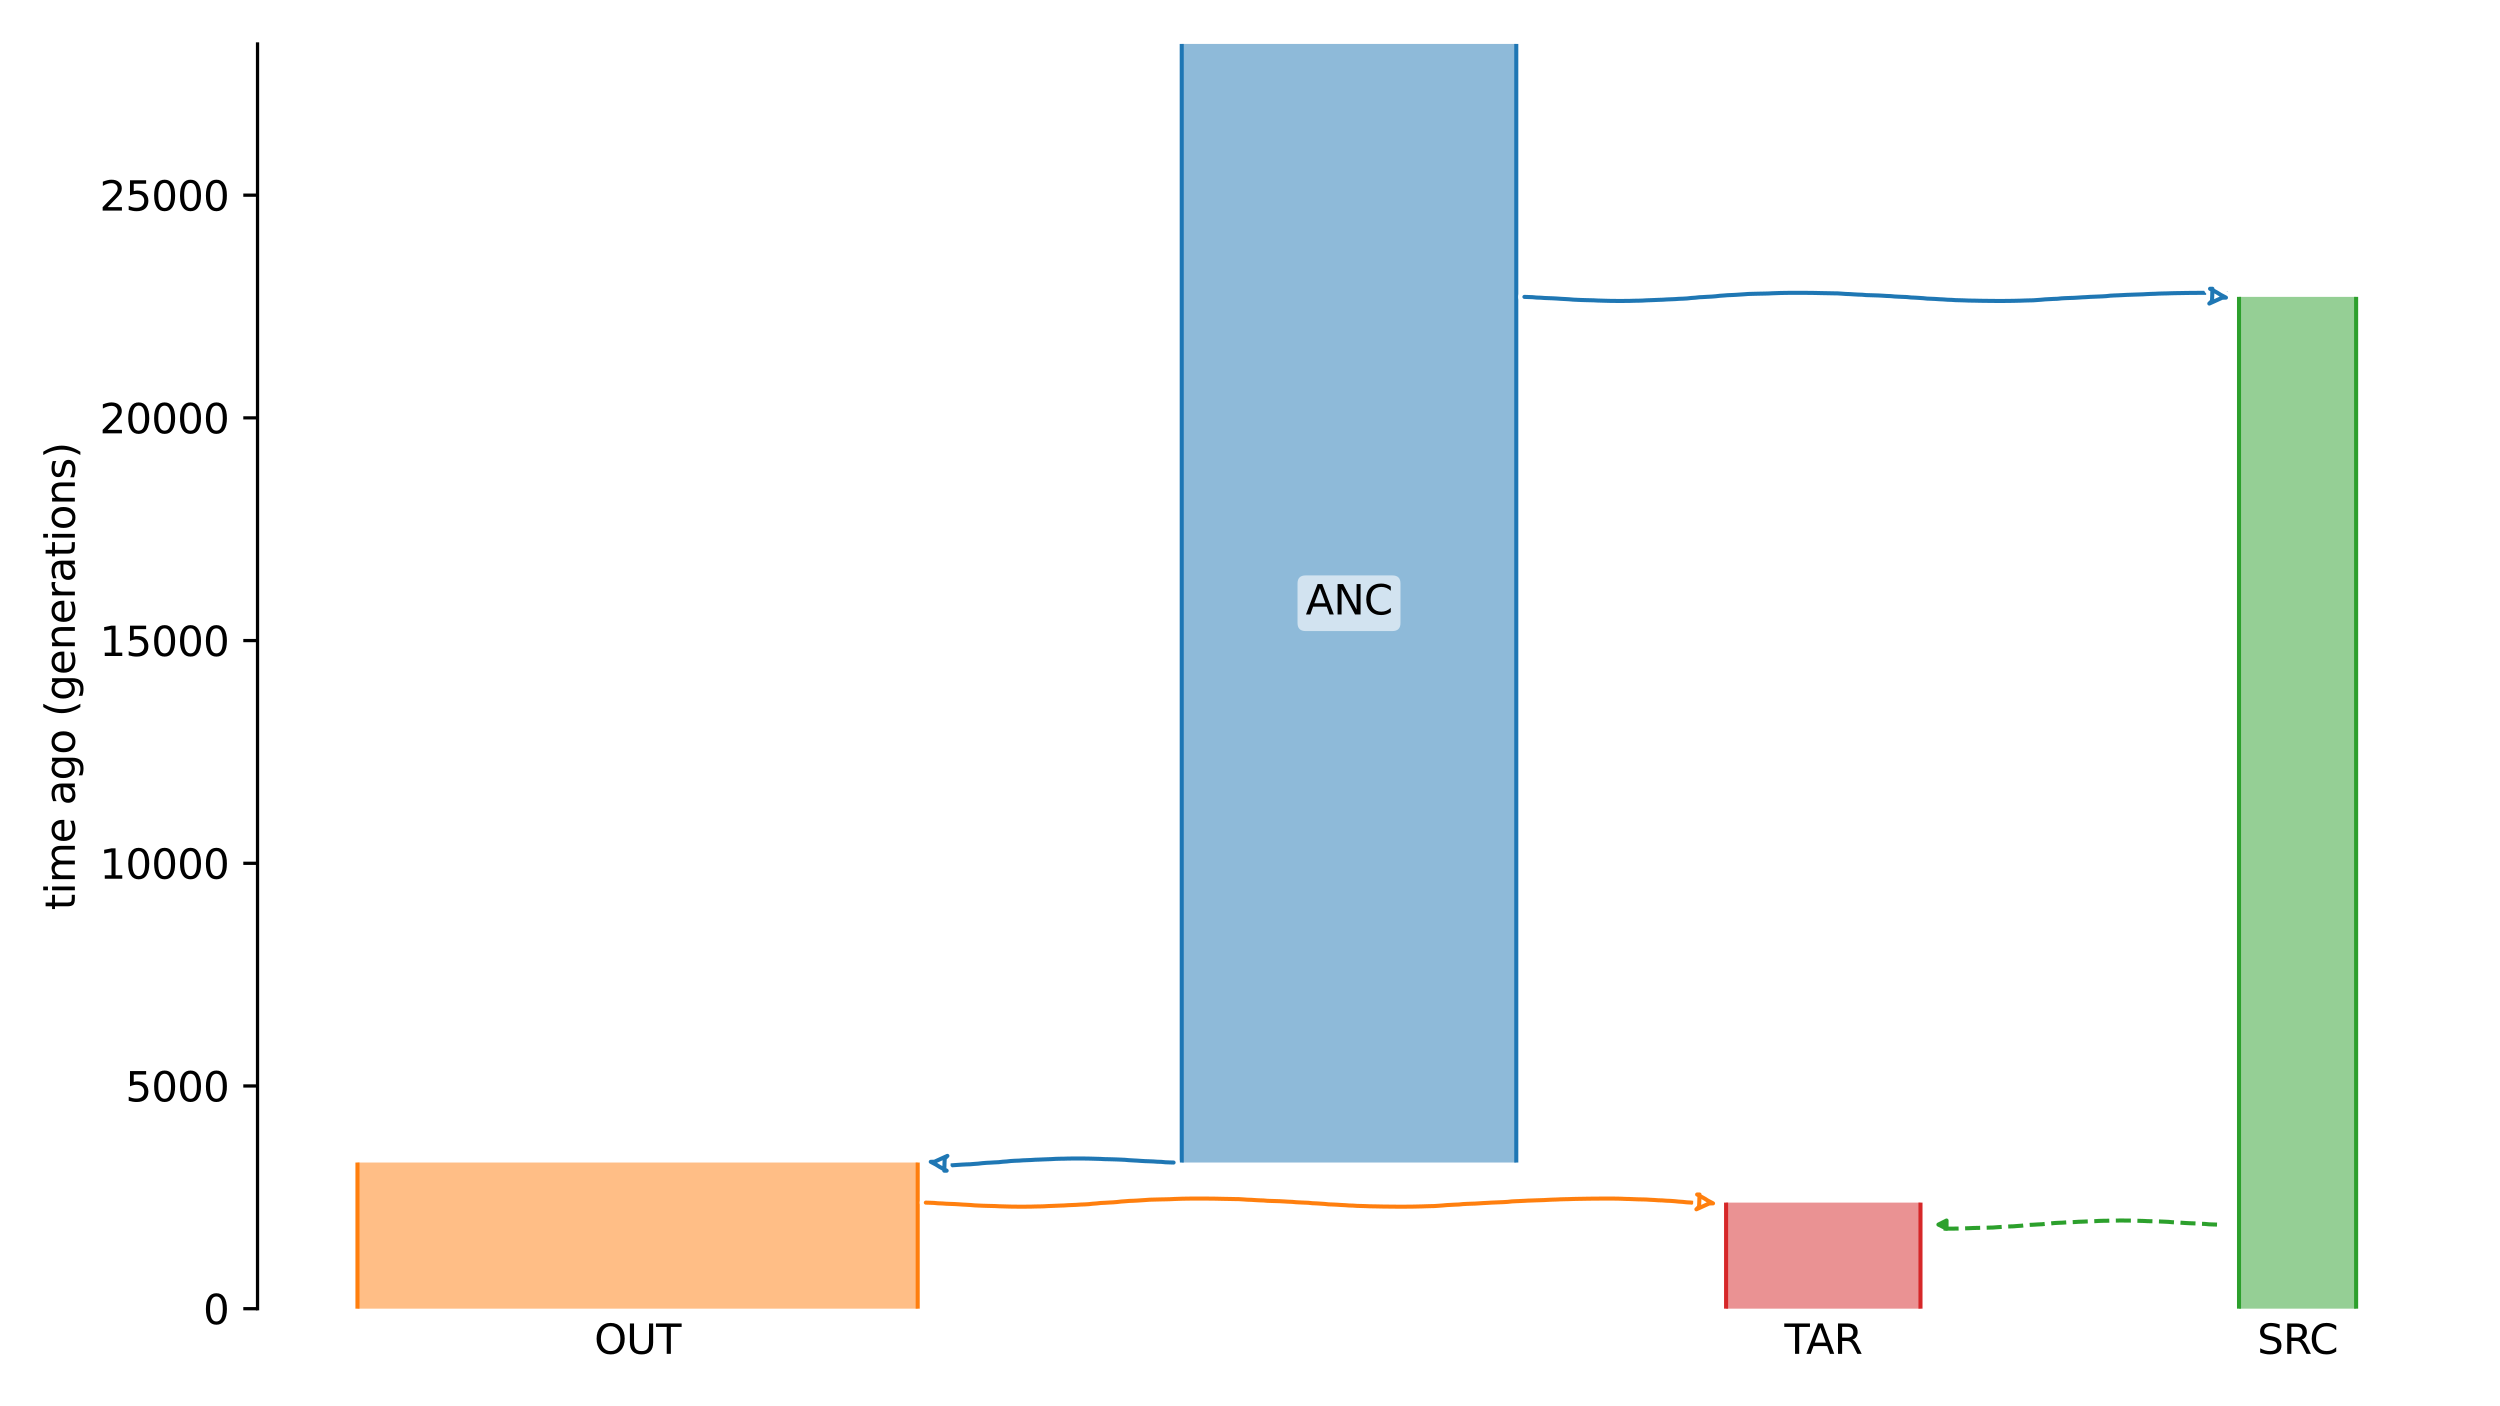 <?xml version="1.0" encoding="utf-8" standalone="no"?>
<!DOCTYPE svg PUBLIC "-//W3C//DTD SVG 1.1//EN"
  "http://www.w3.org/Graphics/SVG/1.1/DTD/svg11.dtd">
<svg xmlns:xlink="http://www.w3.org/1999/xlink" width="614.4pt" height="345.6pt" viewBox="0 0 614.4 345.6" xmlns="http://www.w3.org/2000/svg" version="1.1">
 <defs>
  <style type="text/css">*{stroke-linejoin: round; stroke-linecap: butt}</style>
 </defs>
 <g id="figure_1">
  <g id="patch_1">
   <path d="M 0 345.6 
L 614.4 345.6 
L 614.4 0 
L 0 0 
z
" style="fill: #ffffff"/>
  </g>
  <g id="axes_1">
   <g id="patch_2">
    <path d="M 63.291 321.622 
L 603.6 321.622 
L 603.6 10.8 
L 63.291 10.8 
z
" style="fill: #ffffff"/>
   </g>
   <path d="M 544.857 300.955 
L 543.857 300.924 
L 542.857 300.887 
L 541.857 300.789 
L 540.857 300.757 
L 539.857 300.683 
L 538.857 300.644 
L 537.857 300.609 
L 536.857 300.551 
L 535.857 300.481 
L 534.857 300.429 
L 533.857 300.37 
L 532.857 300.281 
L 531.857 300.235 
L 530.857 300.193 
L 529.857 300.162 
L 528.857 300.136 
L 527.857 300.115 
L 526.857 300.061 
L 525.857 300.033 
L 524.857 300.003 
L 523.857 299.978 
L 522.857 299.967 
L 521.857 299.957 
L 520.857 299.957 
L 519.857 299.966 
L 518.857 299.978 
L 517.857 300.009 
L 516.857 300.02 
L 515.857 300.05 
L 514.857 300.11 
L 513.857 300.147 
L 512.857 300.186 
L 511.857 300.229 
L 510.857 300.261 
L 509.857 300.329 
L 508.857 300.368 
L 507.857 300.411 
L 506.857 300.481 
L 505.857 300.518 
L 504.857 300.576 
L 503.857 300.687 
L 502.857 300.758 
L 501.857 300.871 
L 500.857 300.916 
L 499.857 300.978 
L 498.857 301.026 
L 497.857 301.107 
L 496.857 301.226 
L 495.857 301.296 
L 494.857 301.379 
L 493.857 301.412 
L 492.857 301.463 
L 491.857 301.532 
L 490.857 301.598 
L 489.857 301.675 
L 488.857 301.702 
L 487.857 301.729 
L 486.857 301.751 
L 485.857 301.771 
L 484.857 301.797 
L 483.857 301.847 
L 482.857 301.882 
L 481.857 301.918 
L 480.857 301.933 
L 479.857 301.949 
L 478.857 301.953 
L 477.382 301.955 
" clip-path="url(#pc7d48681ed)" style="fill: none; stroke-dasharray: 3.7,1.6; stroke-dashoffset: 0; stroke: #2ca02c"/>
   <g id="patch_3">
    <path d="M 290.422 10.8 
L 290.422 285.707 
M 372.64 10.8 
L 372.64 285.707 
" clip-path="url(#pc7d48681ed)" style="fill: none; stroke: #ffffff; stroke-width: 3; stroke-linejoin: miter"/>
    <path d="M 290.422 10.8 
L 290.422 285.707 
M 372.64 10.8 
L 372.64 285.707 
" clip-path="url(#pc7d48681ed)" style="fill: none; stroke: #1f77b4; stroke-linejoin: miter"/>
    <g id="PolyCollection_1">
     <path d="M 372.64 10.8 
L 290.422 10.8 
L 290.422 285.707 
L 372.64 285.707 
L 372.64 285.707 
L 372.64 10.8 
z
" clip-path="url(#pc7d48681ed)" style="fill: #1f77b4; fill-opacity: 0.5"/>
    </g>
    <g id="patch_4">
     <path d="M 87.85 285.707 
L 87.85 321.622 
M 225.534 285.707 
L 225.534 321.622 
" clip-path="url(#pc7d48681ed)" style="fill: none; stroke: #ffffff; stroke-width: 3; stroke-linejoin: miter"/>
     <path d="M 87.85 285.707 
L 87.85 321.622 
M 225.534 285.707 
L 225.534 321.622 
" clip-path="url(#pc7d48681ed)" style="fill: none; stroke: #ff7f0e; stroke-linejoin: miter"/>
     <g id="PolyCollection_2">
      <path d="M 225.534 285.707 
L 87.85 285.707 
L 87.85 321.622 
L 225.534 321.622 
L 225.534 321.622 
L 225.534 285.707 
z
" clip-path="url(#pc7d48681ed)" style="fill: #ff7f0e; fill-opacity: 0.5"/>
     </g>
     <g id="patch_5">
      <path d="M 550.26 72.964 
L 550.26 321.622 
M 579.04 72.964 
L 579.04 321.622 
" clip-path="url(#pc7d48681ed)" style="fill: none; stroke: #ffffff; stroke-width: 3; stroke-linejoin: miter"/>
      <path d="M 550.26 72.964 
L 550.26 321.622 
M 579.04 72.964 
L 579.04 321.622 
" clip-path="url(#pc7d48681ed)" style="fill: none; stroke: #2ca02c; stroke-linejoin: miter"/>
      <g id="PolyCollection_3">
       <path d="M 579.04 72.964 
L 550.26 72.964 
L 550.26 321.622 
L 579.04 321.622 
L 579.04 321.622 
L 579.04 72.964 
z
" clip-path="url(#pc7d48681ed)" style="fill: #2ca02c; fill-opacity: 0.5"/>
      </g>
      <g id="patch_6">
       <path d="M 424.203 295.559 
L 424.203 321.622 
M 471.978 295.559 
L 471.978 321.622 
" clip-path="url(#pc7d48681ed)" style="fill: none; stroke: #ffffff; stroke-width: 3; stroke-linejoin: miter"/>
       <path d="M 424.203 295.559 
L 424.203 321.622 
M 471.978 295.559 
L 471.978 321.622 
" clip-path="url(#pc7d48681ed)" style="fill: none; stroke: #d62728; stroke-linejoin: miter"/>
       <g id="PolyCollection_4">
        <path d="M 471.978 295.559 
L 424.203 295.559 
L 424.203 321.622 
L 471.978 321.622 
L 471.978 321.622 
L 471.978 295.559 
z
" clip-path="url(#pc7d48681ed)" style="fill: #d62728; fill-opacity: 0.5"/>
       </g>
       <g id="matplotlib.axis_1">
        <g id="xtick_1">
         <g id="line2d_1"/>
         <g id="text_1">
          <!-- OUT -->
          <g transform="translate(146.043 332.72) scale(0.1 -0.1)">
           <defs>
            <path id="DejaVuSans-4f" d="M 2522 4238 
Q 1834 4238 1429 3725 
Q 1025 3213 1025 2328 
Q 1025 1447 1429 934 
Q 1834 422 2522 422 
Q 3209 422 3611 934 
Q 4013 1447 4013 2328 
Q 4013 3213 3611 3725 
Q 3209 4238 2522 4238 
z
M 2522 4750 
Q 3503 4750 4090 4092 
Q 4678 3434 4678 2328 
Q 4678 1225 4090 567 
Q 3503 -91 2522 -91 
Q 1538 -91 948 565 
Q 359 1222 359 2328 
Q 359 3434 948 4092 
Q 1538 4750 2522 4750 
z
" transform="scale(0.016)"/>
            <path id="DejaVuSans-55" d="M 556 4666 
L 1191 4666 
L 1191 1831 
Q 1191 1081 1462 751 
Q 1734 422 2344 422 
Q 2950 422 3222 751 
Q 3494 1081 3494 1831 
L 3494 4666 
L 4128 4666 
L 4128 1753 
Q 4128 841 3676 375 
Q 3225 -91 2344 -91 
Q 1459 -91 1007 375 
Q 556 841 556 1753 
L 556 4666 
z
" transform="scale(0.016)"/>
            <path id="DejaVuSans-54" d="M -19 4666 
L 3928 4666 
L 3928 4134 
L 2272 4134 
L 2272 0 
L 1638 0 
L 1638 4134 
L -19 4134 
L -19 4666 
z
" transform="scale(0.016)"/>
           </defs>
           <use xlink:href="#DejaVuSans-4f"/>
           <use xlink:href="#DejaVuSans-55" x="78.711"/>
           <use xlink:href="#DejaVuSans-54" x="151.904"/>
          </g>
         </g>
        </g>
        <g id="xtick_2">
         <g id="line2d_2"/>
         <g id="text_2">
          <!-- SRC -->
          <g transform="translate(554.76 332.72) scale(0.1 -0.1)">
           <defs>
            <path id="DejaVuSans-53" d="M 3425 4513 
L 3425 3897 
Q 3066 4069 2747 4153 
Q 2428 4238 2131 4238 
Q 1616 4238 1336 4038 
Q 1056 3838 1056 3469 
Q 1056 3159 1242 3001 
Q 1428 2844 1947 2747 
L 2328 2669 
Q 3034 2534 3370 2195 
Q 3706 1856 3706 1288 
Q 3706 609 3251 259 
Q 2797 -91 1919 -91 
Q 1588 -91 1214 -16 
Q 841 59 441 206 
L 441 856 
Q 825 641 1194 531 
Q 1563 422 1919 422 
Q 2459 422 2753 634 
Q 3047 847 3047 1241 
Q 3047 1584 2836 1778 
Q 2625 1972 2144 2069 
L 1759 2144 
Q 1053 2284 737 2584 
Q 422 2884 422 3419 
Q 422 4038 858 4394 
Q 1294 4750 2059 4750 
Q 2388 4750 2728 4690 
Q 3069 4631 3425 4513 
z
" transform="scale(0.016)"/>
            <path id="DejaVuSans-52" d="M 2841 2188 
Q 3044 2119 3236 1894 
Q 3428 1669 3622 1275 
L 4263 0 
L 3584 0 
L 2988 1197 
Q 2756 1666 2539 1819 
Q 2322 1972 1947 1972 
L 1259 1972 
L 1259 0 
L 628 0 
L 628 4666 
L 2053 4666 
Q 2853 4666 3247 4331 
Q 3641 3997 3641 3322 
Q 3641 2881 3436 2590 
Q 3231 2300 2841 2188 
z
M 1259 4147 
L 1259 2491 
L 2053 2491 
Q 2509 2491 2742 2702 
Q 2975 2913 2975 3322 
Q 2975 3731 2742 3939 
Q 2509 4147 2053 4147 
L 1259 4147 
z
" transform="scale(0.016)"/>
            <path id="DejaVuSans-43" d="M 4122 4306 
L 4122 3641 
Q 3803 3938 3442 4084 
Q 3081 4231 2675 4231 
Q 1875 4231 1450 3742 
Q 1025 3253 1025 2328 
Q 1025 1406 1450 917 
Q 1875 428 2675 428 
Q 3081 428 3442 575 
Q 3803 722 4122 1019 
L 4122 359 
Q 3791 134 3420 21 
Q 3050 -91 2638 -91 
Q 1578 -91 968 557 
Q 359 1206 359 2328 
Q 359 3453 968 4101 
Q 1578 4750 2638 4750 
Q 3056 4750 3426 4639 
Q 3797 4528 4122 4306 
z
" transform="scale(0.016)"/>
           </defs>
           <use xlink:href="#DejaVuSans-53"/>
           <use xlink:href="#DejaVuSans-52" x="63.477"/>
           <use xlink:href="#DejaVuSans-43" x="127.959"/>
          </g>
         </g>
        </g>
        <g id="xtick_3">
         <g id="line2d_3"/>
         <g id="text_3">
          <!-- TAR -->
          <g transform="translate(438.53 332.72) scale(0.1 -0.1)">
           <defs>
            <path id="DejaVuSans-41" d="M 2188 4044 
L 1331 1722 
L 3047 1722 
L 2188 4044 
z
M 1831 4666 
L 2547 4666 
L 4325 0 
L 3669 0 
L 3244 1197 
L 1141 1197 
L 716 0 
L 50 0 
L 1831 4666 
z
" transform="scale(0.016)"/>
           </defs>
           <use xlink:href="#DejaVuSans-54"/>
           <use xlink:href="#DejaVuSans-41" x="53.334"/>
           <use xlink:href="#DejaVuSans-52" x="121.742"/>
          </g>
         </g>
        </g>
       </g>
       <g id="matplotlib.axis_2">
        <g id="ytick_1">
         <g id="line2d_4">
          <defs>
           <path id="md8bfd36da9" d="M 0 0 
L -3.5 0 
" style="stroke: #000000; stroke-width: 0.8"/>
          </defs>
          <g>
           <use xlink:href="#md8bfd36da9" x="63.291" y="321.622" style="stroke: #000000; stroke-width: 0.8"/>
          </g>
         </g>
         <g id="text_4">
          <!-- 0 -->
          <g transform="translate(49.928 325.421) scale(0.1 -0.1)">
           <defs>
            <path id="DejaVuSans-30" d="M 2034 4250 
Q 1547 4250 1301 3770 
Q 1056 3291 1056 2328 
Q 1056 1369 1301 889 
Q 1547 409 2034 409 
Q 2525 409 2770 889 
Q 3016 1369 3016 2328 
Q 3016 3291 2770 3770 
Q 2525 4250 2034 4250 
z
M 2034 4750 
Q 2819 4750 3233 4129 
Q 3647 3509 3647 2328 
Q 3647 1150 3233 529 
Q 2819 -91 2034 -91 
Q 1250 -91 836 529 
Q 422 1150 422 2328 
Q 422 3509 836 4129 
Q 1250 4750 2034 4750 
z
" transform="scale(0.016)"/>
           </defs>
           <use xlink:href="#DejaVuSans-30"/>
          </g>
         </g>
        </g>
        <g id="ytick_2">
         <g id="line2d_5">
          <g>
           <use xlink:href="#md8bfd36da9" x="63.291" y="266.89" style="stroke: #000000; stroke-width: 0.8"/>
          </g>
         </g>
         <g id="text_5">
          <!-- 5000 -->
          <g transform="translate(30.841 270.689) scale(0.1 -0.1)">
           <defs>
            <path id="DejaVuSans-35" d="M 691 4666 
L 3169 4666 
L 3169 4134 
L 1269 4134 
L 1269 2991 
Q 1406 3038 1543 3061 
Q 1681 3084 1819 3084 
Q 2600 3084 3056 2656 
Q 3513 2228 3513 1497 
Q 3513 744 3044 326 
Q 2575 -91 1722 -91 
Q 1428 -91 1123 -41 
Q 819 9 494 109 
L 494 744 
Q 775 591 1075 516 
Q 1375 441 1709 441 
Q 2250 441 2565 725 
Q 2881 1009 2881 1497 
Q 2881 1984 2565 2268 
Q 2250 2553 1709 2553 
Q 1456 2553 1204 2497 
Q 953 2441 691 2322 
L 691 4666 
z
" transform="scale(0.016)"/>
           </defs>
           <use xlink:href="#DejaVuSans-35"/>
           <use xlink:href="#DejaVuSans-30" x="63.623"/>
           <use xlink:href="#DejaVuSans-30" x="127.246"/>
           <use xlink:href="#DejaVuSans-30" x="190.869"/>
          </g>
         </g>
        </g>
        <g id="ytick_3">
         <g id="line2d_6">
          <g>
           <use xlink:href="#md8bfd36da9" x="63.291" y="212.158" style="stroke: #000000; stroke-width: 0.8"/>
          </g>
         </g>
         <g id="text_6">
          <!-- 10000 -->
          <g transform="translate(24.478 215.958) scale(0.1 -0.1)">
           <defs>
            <path id="DejaVuSans-31" d="M 794 531 
L 1825 531 
L 1825 4091 
L 703 3866 
L 703 4441 
L 1819 4666 
L 2450 4666 
L 2450 531 
L 3481 531 
L 3481 0 
L 794 0 
L 794 531 
z
" transform="scale(0.016)"/>
           </defs>
           <use xlink:href="#DejaVuSans-31"/>
           <use xlink:href="#DejaVuSans-30" x="63.623"/>
           <use xlink:href="#DejaVuSans-30" x="127.246"/>
           <use xlink:href="#DejaVuSans-30" x="190.869"/>
           <use xlink:href="#DejaVuSans-30" x="254.492"/>
          </g>
         </g>
        </g>
        <g id="ytick_4">
         <g id="line2d_7">
          <g>
           <use xlink:href="#md8bfd36da9" x="63.291" y="157.426" style="stroke: #000000; stroke-width: 0.8"/>
          </g>
         </g>
         <g id="text_7">
          <!-- 15000 -->
          <g transform="translate(24.478 161.226) scale(0.1 -0.1)">
           <use xlink:href="#DejaVuSans-31"/>
           <use xlink:href="#DejaVuSans-35" x="63.623"/>
           <use xlink:href="#DejaVuSans-30" x="127.246"/>
           <use xlink:href="#DejaVuSans-30" x="190.869"/>
           <use xlink:href="#DejaVuSans-30" x="254.492"/>
          </g>
         </g>
        </g>
        <g id="ytick_5">
         <g id="line2d_8">
          <g>
           <use xlink:href="#md8bfd36da9" x="63.291" y="102.695" style="stroke: #000000; stroke-width: 0.8"/>
          </g>
         </g>
         <g id="text_8">
          <!-- 20000 -->
          <g transform="translate(24.478 106.494) scale(0.1 -0.1)">
           <defs>
            <path id="DejaVuSans-32" d="M 1228 531 
L 3431 531 
L 3431 0 
L 469 0 
L 469 531 
Q 828 903 1448 1529 
Q 2069 2156 2228 2338 
Q 2531 2678 2651 2914 
Q 2772 3150 2772 3378 
Q 2772 3750 2511 3984 
Q 2250 4219 1831 4219 
Q 1534 4219 1204 4116 
Q 875 4013 500 3803 
L 500 4441 
Q 881 4594 1212 4672 
Q 1544 4750 1819 4750 
Q 2544 4750 2975 4387 
Q 3406 4025 3406 3419 
Q 3406 3131 3298 2873 
Q 3191 2616 2906 2266 
Q 2828 2175 2409 1742 
Q 1991 1309 1228 531 
z
" transform="scale(0.016)"/>
           </defs>
           <use xlink:href="#DejaVuSans-32"/>
           <use xlink:href="#DejaVuSans-30" x="63.623"/>
           <use xlink:href="#DejaVuSans-30" x="127.246"/>
           <use xlink:href="#DejaVuSans-30" x="190.869"/>
           <use xlink:href="#DejaVuSans-30" x="254.492"/>
          </g>
         </g>
        </g>
        <g id="ytick_6">
         <g id="line2d_9">
          <g>
           <use xlink:href="#md8bfd36da9" x="63.291" y="47.963" style="stroke: #000000; stroke-width: 0.8"/>
          </g>
         </g>
         <g id="text_9">
          <!-- 25000 -->
          <g transform="translate(24.478 51.762) scale(0.1 -0.1)">
           <use xlink:href="#DejaVuSans-32"/>
           <use xlink:href="#DejaVuSans-35" x="63.623"/>
           <use xlink:href="#DejaVuSans-30" x="127.246"/>
           <use xlink:href="#DejaVuSans-30" x="190.869"/>
           <use xlink:href="#DejaVuSans-30" x="254.492"/>
          </g>
         </g>
        </g>
        <g id="text_10">
         <!-- time ago (generations) -->
         <g transform="translate(18.398 223.682) rotate(-90) scale(0.1 -0.1)">
          <defs>
           <path id="DejaVuSans-74" d="M 1172 4494 
L 1172 3500 
L 2356 3500 
L 2356 3053 
L 1172 3053 
L 1172 1153 
Q 1172 725 1289 603 
Q 1406 481 1766 481 
L 2356 481 
L 2356 0 
L 1766 0 
Q 1100 0 847 248 
Q 594 497 594 1153 
L 594 3053 
L 172 3053 
L 172 3500 
L 594 3500 
L 594 4494 
L 1172 4494 
z
" transform="scale(0.016)"/>
           <path id="DejaVuSans-69" d="M 603 3500 
L 1178 3500 
L 1178 0 
L 603 0 
L 603 3500 
z
M 603 4863 
L 1178 4863 
L 1178 4134 
L 603 4134 
L 603 4863 
z
" transform="scale(0.016)"/>
           <path id="DejaVuSans-6d" d="M 3328 2828 
Q 3544 3216 3844 3400 
Q 4144 3584 4550 3584 
Q 5097 3584 5394 3201 
Q 5691 2819 5691 2113 
L 5691 0 
L 5113 0 
L 5113 2094 
Q 5113 2597 4934 2840 
Q 4756 3084 4391 3084 
Q 3944 3084 3684 2787 
Q 3425 2491 3425 1978 
L 3425 0 
L 2847 0 
L 2847 2094 
Q 2847 2600 2669 2842 
Q 2491 3084 2119 3084 
Q 1678 3084 1418 2786 
Q 1159 2488 1159 1978 
L 1159 0 
L 581 0 
L 581 3500 
L 1159 3500 
L 1159 2956 
Q 1356 3278 1631 3431 
Q 1906 3584 2284 3584 
Q 2666 3584 2933 3390 
Q 3200 3197 3328 2828 
z
" transform="scale(0.016)"/>
           <path id="DejaVuSans-65" d="M 3597 1894 
L 3597 1613 
L 953 1613 
Q 991 1019 1311 708 
Q 1631 397 2203 397 
Q 2534 397 2845 478 
Q 3156 559 3463 722 
L 3463 178 
Q 3153 47 2828 -22 
Q 2503 -91 2169 -91 
Q 1331 -91 842 396 
Q 353 884 353 1716 
Q 353 2575 817 3079 
Q 1281 3584 2069 3584 
Q 2775 3584 3186 3129 
Q 3597 2675 3597 1894 
z
M 3022 2063 
Q 3016 2534 2758 2815 
Q 2500 3097 2075 3097 
Q 1594 3097 1305 2825 
Q 1016 2553 972 2059 
L 3022 2063 
z
" transform="scale(0.016)"/>
           <path id="DejaVuSans-20" transform="scale(0.016)"/>
           <path id="DejaVuSans-61" d="M 2194 1759 
Q 1497 1759 1228 1600 
Q 959 1441 959 1056 
Q 959 750 1161 570 
Q 1363 391 1709 391 
Q 2188 391 2477 730 
Q 2766 1069 2766 1631 
L 2766 1759 
L 2194 1759 
z
M 3341 1997 
L 3341 0 
L 2766 0 
L 2766 531 
Q 2569 213 2275 61 
Q 1981 -91 1556 -91 
Q 1019 -91 701 211 
Q 384 513 384 1019 
Q 384 1609 779 1909 
Q 1175 2209 1959 2209 
L 2766 2209 
L 2766 2266 
Q 2766 2663 2505 2880 
Q 2244 3097 1772 3097 
Q 1472 3097 1187 3025 
Q 903 2953 641 2809 
L 641 3341 
Q 956 3463 1253 3523 
Q 1550 3584 1831 3584 
Q 2591 3584 2966 3190 
Q 3341 2797 3341 1997 
z
" transform="scale(0.016)"/>
           <path id="DejaVuSans-67" d="M 2906 1791 
Q 2906 2416 2648 2759 
Q 2391 3103 1925 3103 
Q 1463 3103 1205 2759 
Q 947 2416 947 1791 
Q 947 1169 1205 825 
Q 1463 481 1925 481 
Q 2391 481 2648 825 
Q 2906 1169 2906 1791 
z
M 3481 434 
Q 3481 -459 3084 -895 
Q 2688 -1331 1869 -1331 
Q 1566 -1331 1297 -1286 
Q 1028 -1241 775 -1147 
L 775 -588 
Q 1028 -725 1275 -790 
Q 1522 -856 1778 -856 
Q 2344 -856 2625 -561 
Q 2906 -266 2906 331 
L 2906 616 
Q 2728 306 2450 153 
Q 2172 0 1784 0 
Q 1141 0 747 490 
Q 353 981 353 1791 
Q 353 2603 747 3093 
Q 1141 3584 1784 3584 
Q 2172 3584 2450 3431 
Q 2728 3278 2906 2969 
L 2906 3500 
L 3481 3500 
L 3481 434 
z
" transform="scale(0.016)"/>
           <path id="DejaVuSans-6f" d="M 1959 3097 
Q 1497 3097 1228 2736 
Q 959 2375 959 1747 
Q 959 1119 1226 758 
Q 1494 397 1959 397 
Q 2419 397 2687 759 
Q 2956 1122 2956 1747 
Q 2956 2369 2687 2733 
Q 2419 3097 1959 3097 
z
M 1959 3584 
Q 2709 3584 3137 3096 
Q 3566 2609 3566 1747 
Q 3566 888 3137 398 
Q 2709 -91 1959 -91 
Q 1206 -91 779 398 
Q 353 888 353 1747 
Q 353 2609 779 3096 
Q 1206 3584 1959 3584 
z
" transform="scale(0.016)"/>
           <path id="DejaVuSans-28" d="M 1984 4856 
Q 1566 4138 1362 3434 
Q 1159 2731 1159 2009 
Q 1159 1288 1364 580 
Q 1569 -128 1984 -844 
L 1484 -844 
Q 1016 -109 783 600 
Q 550 1309 550 2009 
Q 550 2706 781 3412 
Q 1013 4119 1484 4856 
L 1984 4856 
z
" transform="scale(0.016)"/>
           <path id="DejaVuSans-6e" d="M 3513 2113 
L 3513 0 
L 2938 0 
L 2938 2094 
Q 2938 2591 2744 2837 
Q 2550 3084 2163 3084 
Q 1697 3084 1428 2787 
Q 1159 2491 1159 1978 
L 1159 0 
L 581 0 
L 581 3500 
L 1159 3500 
L 1159 2956 
Q 1366 3272 1645 3428 
Q 1925 3584 2291 3584 
Q 2894 3584 3203 3211 
Q 3513 2838 3513 2113 
z
" transform="scale(0.016)"/>
           <path id="DejaVuSans-72" d="M 2631 2963 
Q 2534 3019 2420 3045 
Q 2306 3072 2169 3072 
Q 1681 3072 1420 2755 
Q 1159 2438 1159 1844 
L 1159 0 
L 581 0 
L 581 3500 
L 1159 3500 
L 1159 2956 
Q 1341 3275 1631 3429 
Q 1922 3584 2338 3584 
Q 2397 3584 2469 3576 
Q 2541 3569 2628 3553 
L 2631 2963 
z
" transform="scale(0.016)"/>
           <path id="DejaVuSans-73" d="M 2834 3397 
L 2834 2853 
Q 2591 2978 2328 3040 
Q 2066 3103 1784 3103 
Q 1356 3103 1142 2972 
Q 928 2841 928 2578 
Q 928 2378 1081 2264 
Q 1234 2150 1697 2047 
L 1894 2003 
Q 2506 1872 2764 1633 
Q 3022 1394 3022 966 
Q 3022 478 2636 193 
Q 2250 -91 1575 -91 
Q 1294 -91 989 -36 
Q 684 19 347 128 
L 347 722 
Q 666 556 975 473 
Q 1284 391 1588 391 
Q 1994 391 2212 530 
Q 2431 669 2431 922 
Q 2431 1156 2273 1281 
Q 2116 1406 1581 1522 
L 1381 1569 
Q 847 1681 609 1914 
Q 372 2147 372 2553 
Q 372 3047 722 3315 
Q 1072 3584 1716 3584 
Q 2034 3584 2315 3537 
Q 2597 3491 2834 3397 
z
" transform="scale(0.016)"/>
           <path id="DejaVuSans-29" d="M 513 4856 
L 1013 4856 
Q 1481 4119 1714 3412 
Q 1947 2706 1947 2009 
Q 1947 1309 1714 600 
Q 1481 -109 1013 -844 
L 513 -844 
Q 928 -128 1133 580 
Q 1338 1288 1338 2009 
Q 1338 2731 1133 3434 
Q 928 4138 513 4856 
z
" transform="scale(0.016)"/>
          </defs>
          <use xlink:href="#DejaVuSans-74"/>
          <use xlink:href="#DejaVuSans-69" x="39.209"/>
          <use xlink:href="#DejaVuSans-6d" x="66.992"/>
          <use xlink:href="#DejaVuSans-65" x="164.404"/>
          <use xlink:href="#DejaVuSans-20" x="225.928"/>
          <use xlink:href="#DejaVuSans-61" x="257.715"/>
          <use xlink:href="#DejaVuSans-67" x="318.994"/>
          <use xlink:href="#DejaVuSans-6f" x="382.471"/>
          <use xlink:href="#DejaVuSans-20" x="443.652"/>
          <use xlink:href="#DejaVuSans-28" x="475.439"/>
          <use xlink:href="#DejaVuSans-67" x="514.453"/>
          <use xlink:href="#DejaVuSans-65" x="577.93"/>
          <use xlink:href="#DejaVuSans-6e" x="639.453"/>
          <use xlink:href="#DejaVuSans-65" x="702.832"/>
          <use xlink:href="#DejaVuSans-72" x="764.355"/>
          <use xlink:href="#DejaVuSans-61" x="805.469"/>
          <use xlink:href="#DejaVuSans-74" x="866.748"/>
          <use xlink:href="#DejaVuSans-69" x="905.957"/>
          <use xlink:href="#DejaVuSans-6f" x="933.74"/>
          <use xlink:href="#DejaVuSans-6e" x="994.922"/>
          <use xlink:href="#DejaVuSans-73" x="1058.301"/>
          <use xlink:href="#DejaVuSans-29" x="1110.4"/>
         </g>
        </g>
       </g>
       <g id="patch_7">
        <path d="M 288.422 285.707 
L 287.422 285.675 
L 286.422 285.638 
L 285.422 285.541 
L 284.422 285.508 
L 283.422 285.435 
L 282.422 285.396 
L 281.422 285.361 
L 280.422 285.303 
L 279.422 285.233 
L 278.422 285.181 
L 277.422 285.122 
L 276.422 285.033 
L 275.422 284.987 
L 274.422 284.945 
L 273.422 284.914 
L 272.422 284.888 
L 271.422 284.867 
L 270.422 284.813 
L 269.422 284.785 
L 268.422 284.755 
L 267.422 284.73 
L 266.422 284.718 
L 265.422 284.708 
L 264.422 284.708 
L 263.422 284.718 
L 262.422 284.73 
L 261.422 284.761 
L 260.422 284.772 
L 259.422 284.802 
L 258.422 284.862 
L 257.422 284.899 
L 256.422 284.938 
L 255.422 284.98 
L 254.422 285.013 
L 253.422 285.081 
L 252.422 285.12 
L 251.422 285.162 
L 250.422 285.233 
L 249.422 285.269 
L 248.422 285.328 
L 247.422 285.439 
L 246.422 285.509 
L 245.422 285.622 
L 244.422 285.668 
L 243.422 285.729 
L 242.422 285.778 
L 241.422 285.859 
L 240.422 285.977 
L 239.422 286.047 
L 238.422 286.131 
L 237.422 286.164 
L 236.422 286.215 
L 235.422 286.283 
L 234.422 286.35 
L 233.422 286.427 
L 232.422 286.454 
L 231.422 286.48 
L 230.422 286.503 
L 228.652 286.523 
" clip-path="url(#pc7d48681ed)" style="fill: none; stroke: #ffffff; stroke-width: 3; stroke-linecap: round"/>
        <path d="M 288.422 285.707 
L 287.422 285.675 
L 286.422 285.638 
L 285.422 285.541 
L 284.422 285.508 
L 283.422 285.435 
L 282.422 285.396 
L 281.422 285.361 
L 280.422 285.303 
L 279.422 285.233 
L 278.422 285.181 
L 277.422 285.122 
L 276.422 285.033 
L 275.422 284.987 
L 274.422 284.945 
L 273.422 284.914 
L 272.422 284.888 
L 271.422 284.867 
L 270.422 284.813 
L 269.422 284.785 
L 268.422 284.755 
L 267.422 284.73 
L 266.422 284.718 
L 265.422 284.708 
L 264.422 284.708 
L 263.422 284.718 
L 262.422 284.73 
L 261.422 284.761 
L 260.422 284.772 
L 259.422 284.802 
L 258.422 284.862 
L 257.422 284.899 
L 256.422 284.938 
L 255.422 284.98 
L 254.422 285.013 
L 253.422 285.081 
L 252.422 285.12 
L 251.422 285.162 
L 250.422 285.233 
L 249.422 285.269 
L 248.422 285.328 
L 247.422 285.439 
L 246.422 285.509 
L 245.422 285.622 
L 244.422 285.668 
L 243.422 285.729 
L 242.422 285.778 
L 241.422 285.859 
L 240.422 285.977 
L 239.422 286.047 
L 238.422 286.131 
L 237.422 286.164 
L 236.422 286.215 
L 235.422 286.283 
L 234.422 286.35 
L 233.422 286.427 
L 232.422 286.454 
L 231.422 286.48 
L 230.422 286.503 
L 228.652 286.523 
" clip-path="url(#pc7d48681ed)" style="fill: none; stroke: #1f77b4; stroke-linecap: round"/>
        <path d="M 232.652 287.707 
L 231.771 287.232 
L 230.894 286.751 
L 230.043 286.217 
L 228.741 285.529 
L 229.668 285.503 
L 230.58 285.09 
L 231.49 284.675 
L 232.832 284.068 
L 232.178 284.707 
L 232.126 285.707 
L 232.066 287.707 
z
" clip-path="url(#pc7d48681ed)" style="fill: #ffffff; stroke: #ffffff; stroke-width: 3; stroke-linecap: round"/>
        <path d="M 232.652 287.707 
L 231.771 287.232 
L 230.894 286.751 
L 230.043 286.217 
L 228.741 285.529 
L 229.668 285.503 
L 230.58 285.09 
L 231.49 284.675 
L 232.832 284.068 
L 232.178 284.707 
L 232.126 285.707 
L 232.066 287.707 
z
" clip-path="url(#pc7d48681ed)" style="fill: #ffffff; stroke: #1f77b4; stroke-linecap: round"/>
        <g id="patch_8">
         <path d="M 374.638 72.964 
L 375.638 72.996 
L 376.638 73.033 
L 377.638 73.13 
L 378.638 73.163 
L 379.638 73.237 
L 380.638 73.275 
L 381.638 73.311 
L 382.638 73.368 
L 383.638 73.439 
L 384.638 73.491 
L 385.638 73.55 
L 386.638 73.638 
L 387.638 73.684 
L 388.638 73.727 
L 389.638 73.757 
L 390.638 73.783 
L 391.638 73.804 
L 392.638 73.859 
L 393.638 73.887 
L 394.638 73.916 
L 395.638 73.942 
L 396.638 73.953 
L 397.638 73.963 
L 398.638 73.963 
L 399.638 73.953 
L 400.638 73.942 
L 401.638 73.911 
L 402.638 73.899 
L 403.638 73.869 
L 404.638 73.81 
L 405.638 73.772 
L 406.638 73.733 
L 407.638 73.691 
L 408.638 73.658 
L 409.638 73.591 
L 410.638 73.551 
L 411.638 73.509 
L 412.638 73.438 
L 413.638 73.402 
L 414.638 73.343 
L 415.638 73.232 
L 416.638 73.162 
L 417.638 73.049 
L 418.638 73.003 
L 419.638 72.942 
L 420.638 72.893 
L 421.638 72.813 
L 422.638 72.694 
L 423.638 72.624 
L 424.638 72.541 
L 425.638 72.507 
L 426.638 72.456 
L 427.638 72.388 
L 428.638 72.322 
L 429.638 72.245 
L 430.638 72.217 
L 431.638 72.191 
L 432.638 72.168 
L 433.638 72.149 
L 434.638 72.122 
L 435.638 72.072 
L 436.638 72.037 
L 437.638 72.002 
L 438.638 71.986 
L 439.638 71.97 
L 440.638 71.967 
L 441.638 71.965 
L 442.638 71.965 
L 443.638 71.967 
L 444.638 71.98 
L 445.638 71.989 
L 446.638 72.01 
L 447.638 72.033 
L 448.638 72.05 
L 449.638 72.069 
L 450.638 72.089 
L 451.638 72.106 
L 452.638 72.169 
L 453.638 72.244 
L 454.638 72.277 
L 455.638 72.344 
L 456.638 72.398 
L 457.638 72.432 
L 458.638 72.522 
L 459.638 72.551 
L 460.638 72.582 
L 461.638 72.613 
L 462.638 72.668 
L 463.638 72.733 
L 464.638 72.771 
L 465.638 72.867 
L 466.638 72.916 
L 467.638 72.96 
L 468.638 73 
L 469.638 73.108 
L 470.638 73.15 
L 471.638 73.212 
L 472.638 73.282 
L 473.638 73.387 
L 474.638 73.424 
L 475.638 73.47 
L 476.638 73.538 
L 477.638 73.587 
L 478.638 73.664 
L 479.638 73.695 
L 480.638 73.764 
L 481.638 73.788 
L 482.638 73.817 
L 483.638 73.859 
L 484.638 73.88 
L 485.638 73.894 
L 486.638 73.921 
L 487.638 73.93 
L 488.638 73.943 
L 489.638 73.954 
L 490.638 73.96 
L 491.638 73.964 
L 492.638 73.959 
L 493.638 73.945 
L 494.638 73.938 
L 495.638 73.913 
L 496.638 73.89 
L 497.638 73.853 
L 498.638 73.827 
L 499.638 73.805 
L 500.638 73.736 
L 501.638 73.662 
L 502.638 73.568 
L 503.638 73.517 
L 504.638 73.463 
L 505.638 73.428 
L 506.638 73.322 
L 507.638 73.269 
L 508.638 73.232 
L 509.638 73.201 
L 510.638 73.14 
L 511.638 73.073 
L 512.638 73.024 
L 513.638 72.959 
L 514.638 72.92 
L 515.638 72.878 
L 516.638 72.836 
L 517.638 72.777 
L 518.638 72.664 
L 519.638 72.612 
L 520.638 72.572 
L 521.638 72.525 
L 522.638 72.468 
L 523.638 72.436 
L 524.638 72.399 
L 525.638 72.367 
L 526.638 72.333 
L 527.638 72.275 
L 528.638 72.229 
L 529.638 72.2 
L 530.638 72.149 
L 531.638 72.124 
L 532.638 72.103 
L 533.638 72.068 
L 534.638 72.044 
L 535.638 72.03 
L 536.638 72.011 
L 537.638 71.995 
L 538.638 71.983 
L 539.638 71.977 
L 540.638 71.97 
L 541.638 71.965 
L 542.638 71.967 
L 543.638 71.969 
L 544.638 71.981 
L 545.638 72.009 
L 547.14 72.053 
" clip-path="url(#pc7d48681ed)" style="fill: none; stroke: #ffffff; stroke-width: 3; stroke-linecap: round"/>
         <path d="M 374.638 72.964 
L 375.638 72.996 
L 376.638 73.033 
L 377.638 73.13 
L 378.638 73.163 
L 379.638 73.237 
L 380.638 73.275 
L 381.638 73.311 
L 382.638 73.368 
L 383.638 73.439 
L 384.638 73.491 
L 385.638 73.55 
L 386.638 73.638 
L 387.638 73.684 
L 388.638 73.727 
L 389.638 73.757 
L 390.638 73.783 
L 391.638 73.804 
L 392.638 73.859 
L 393.638 73.887 
L 394.638 73.916 
L 395.638 73.942 
L 396.638 73.953 
L 397.638 73.963 
L 398.638 73.963 
L 399.638 73.953 
L 400.638 73.942 
L 401.638 73.911 
L 402.638 73.899 
L 403.638 73.869 
L 404.638 73.81 
L 405.638 73.772 
L 406.638 73.733 
L 407.638 73.691 
L 408.638 73.658 
L 409.638 73.591 
L 410.638 73.551 
L 411.638 73.509 
L 412.638 73.438 
L 413.638 73.402 
L 414.638 73.343 
L 415.638 73.232 
L 416.638 73.162 
L 417.638 73.049 
L 418.638 73.003 
L 419.638 72.942 
L 420.638 72.893 
L 421.638 72.813 
L 422.638 72.694 
L 423.638 72.624 
L 424.638 72.541 
L 425.638 72.507 
L 426.638 72.456 
L 427.638 72.388 
L 428.638 72.322 
L 429.638 72.245 
L 430.638 72.217 
L 431.638 72.191 
L 432.638 72.168 
L 433.638 72.149 
L 434.638 72.122 
L 435.638 72.072 
L 436.638 72.037 
L 437.638 72.002 
L 438.638 71.986 
L 439.638 71.97 
L 440.638 71.967 
L 441.638 71.965 
L 442.638 71.965 
L 443.638 71.967 
L 444.638 71.98 
L 445.638 71.989 
L 446.638 72.01 
L 447.638 72.033 
L 448.638 72.05 
L 449.638 72.069 
L 450.638 72.089 
L 451.638 72.106 
L 452.638 72.169 
L 453.638 72.244 
L 454.638 72.277 
L 455.638 72.344 
L 456.638 72.398 
L 457.638 72.432 
L 458.638 72.522 
L 459.638 72.551 
L 460.638 72.582 
L 461.638 72.613 
L 462.638 72.668 
L 463.638 72.733 
L 464.638 72.771 
L 465.638 72.867 
L 466.638 72.916 
L 467.638 72.96 
L 468.638 73 
L 469.638 73.108 
L 470.638 73.15 
L 471.638 73.212 
L 472.638 73.282 
L 473.638 73.387 
L 474.638 73.424 
L 475.638 73.47 
L 476.638 73.538 
L 477.638 73.587 
L 478.638 73.664 
L 479.638 73.695 
L 480.638 73.764 
L 481.638 73.788 
L 482.638 73.817 
L 483.638 73.859 
L 484.638 73.88 
L 485.638 73.894 
L 486.638 73.921 
L 487.638 73.93 
L 488.638 73.943 
L 489.638 73.954 
L 490.638 73.96 
L 491.638 73.964 
L 492.638 73.959 
L 493.638 73.945 
L 494.638 73.938 
L 495.638 73.913 
L 496.638 73.89 
L 497.638 73.853 
L 498.638 73.827 
L 499.638 73.805 
L 500.638 73.736 
L 501.638 73.662 
L 502.638 73.568 
L 503.638 73.517 
L 504.638 73.463 
L 505.638 73.428 
L 506.638 73.322 
L 507.638 73.269 
L 508.638 73.232 
L 509.638 73.201 
L 510.638 73.14 
L 511.638 73.073 
L 512.638 73.024 
L 513.638 72.959 
L 514.638 72.92 
L 515.638 72.878 
L 516.638 72.836 
L 517.638 72.777 
L 518.638 72.664 
L 519.638 72.612 
L 520.638 72.572 
L 521.638 72.525 
L 522.638 72.468 
L 523.638 72.436 
L 524.638 72.399 
L 525.638 72.367 
L 526.638 72.333 
L 527.638 72.275 
L 528.638 72.229 
L 529.638 72.2 
L 530.638 72.149 
L 531.638 72.124 
L 532.638 72.103 
L 533.638 72.068 
L 534.638 72.044 
L 535.638 72.03 
L 536.638 72.011 
L 537.638 71.995 
L 538.638 71.983 
L 539.638 71.977 
L 540.638 71.97 
L 541.638 71.965 
L 542.638 71.967 
L 543.638 71.969 
L 544.638 71.981 
L 545.638 72.009 
L 547.14 72.053 
" clip-path="url(#pc7d48681ed)" style="fill: none; stroke: #1f77b4; stroke-linecap: round"/>
         <path d="M 543.14 70.964 
L 544.021 71.44 
L 544.899 71.92 
L 545.749 72.455 
L 547.051 73.142 
L 546.124 73.168 
L 545.212 73.581 
L 544.302 73.996 
L 542.96 74.603 
L 543.615 73.964 
L 543.667 72.964 
L 543.726 70.964 
z
" clip-path="url(#pc7d48681ed)" style="fill: #ffffff; stroke: #ffffff; stroke-width: 3; stroke-linecap: round"/>
         <path d="M 543.14 70.964 
L 544.021 71.44 
L 544.899 71.92 
L 545.749 72.455 
L 547.051 73.142 
L 546.124 73.168 
L 545.212 73.581 
L 544.302 73.996 
L 542.96 74.603 
L 543.615 73.964 
L 543.667 72.964 
L 543.726 70.964 
z
" clip-path="url(#pc7d48681ed)" style="fill: #ffffff; stroke: #1f77b4; stroke-linecap: round"/>
         <g id="patch_9">
          <path d="M 227.532 295.559 
L 228.532 295.59 
L 229.532 295.627 
L 230.532 295.725 
L 231.532 295.757 
L 232.532 295.831 
L 233.532 295.869 
L 234.532 295.905 
L 235.532 295.962 
L 236.532 296.033 
L 237.532 296.085 
L 238.532 296.144 
L 239.532 296.232 
L 240.532 296.278 
L 241.532 296.321 
L 242.532 296.351 
L 243.532 296.377 
L 244.532 296.399 
L 245.532 296.453 
L 246.532 296.481 
L 247.532 296.51 
L 248.532 296.536 
L 249.532 296.547 
L 250.532 296.557 
L 251.532 296.557 
L 252.532 296.548 
L 253.532 296.536 
L 254.532 296.505 
L 255.532 296.494 
L 256.532 296.464 
L 257.532 296.404 
L 258.532 296.367 
L 259.532 296.327 
L 260.532 296.285 
L 261.532 296.252 
L 262.532 296.185 
L 263.532 296.146 
L 264.532 296.103 
L 265.532 296.032 
L 266.532 295.996 
L 267.532 295.938 
L 268.532 295.827 
L 269.532 295.756 
L 270.532 295.643 
L 271.532 295.597 
L 272.532 295.536 
L 273.532 295.488 
L 274.532 295.407 
L 275.532 295.288 
L 276.532 295.218 
L 277.532 295.135 
L 278.532 295.102 
L 279.532 295.05 
L 280.532 294.982 
L 281.532 294.916 
L 282.532 294.839 
L 283.532 294.812 
L 284.532 294.785 
L 285.532 294.762 
L 286.532 294.743 
L 287.532 294.716 
L 288.532 294.667 
L 289.532 294.632 
L 290.532 294.596 
L 291.532 294.58 
L 292.532 294.565 
L 293.532 294.561 
L 294.532 294.559 
L 295.532 294.559 
L 296.532 294.561 
L 297.532 294.574 
L 298.532 294.583 
L 299.532 294.604 
L 300.532 294.627 
L 301.532 294.645 
L 302.532 294.663 
L 303.532 294.684 
L 304.532 294.7 
L 305.532 294.763 
L 306.532 294.838 
L 307.532 294.871 
L 308.532 294.938 
L 309.532 294.992 
L 310.532 295.026 
L 311.532 295.116 
L 312.532 295.145 
L 313.532 295.176 
L 314.532 295.207 
L 315.532 295.262 
L 316.532 295.327 
L 317.532 295.365 
L 318.532 295.461 
L 319.532 295.51 
L 320.532 295.554 
L 321.532 295.594 
L 322.532 295.703 
L 323.532 295.744 
L 324.532 295.806 
L 325.532 295.876 
L 326.532 295.981 
L 327.532 296.018 
L 328.532 296.064 
L 329.532 296.132 
L 330.532 296.181 
L 331.532 296.259 
L 332.532 296.289 
L 333.532 296.359 
L 334.532 296.383 
L 335.532 296.411 
L 336.532 296.453 
L 337.532 296.475 
L 338.532 296.489 
L 339.532 296.515 
L 340.532 296.525 
L 341.532 296.537 
L 342.532 296.548 
L 343.532 296.554 
L 344.532 296.559 
L 345.532 296.553 
L 346.532 296.54 
L 347.532 296.532 
L 348.532 296.507 
L 349.532 296.484 
L 350.532 296.448 
L 351.532 296.422 
L 352.532 296.399 
L 353.532 296.331 
L 354.532 296.256 
L 355.532 296.162 
L 356.532 296.111 
L 357.532 296.057 
L 358.532 296.022 
L 359.532 295.916 
L 360.532 295.864 
L 361.532 295.827 
L 362.532 295.796 
L 363.532 295.734 
L 364.532 295.667 
L 365.532 295.618 
L 366.532 295.553 
L 367.532 295.515 
L 368.532 295.473 
L 369.532 295.431 
L 370.532 295.371 
L 371.532 295.258 
L 372.532 295.206 
L 373.532 295.166 
L 374.532 295.119 
L 375.532 295.062 
L 376.532 295.03 
L 377.532 294.994 
L 378.532 294.962 
L 379.532 294.927 
L 380.532 294.869 
L 381.532 294.824 
L 382.532 294.794 
L 383.532 294.744 
L 384.532 294.718 
L 385.532 294.697 
L 386.532 294.662 
L 387.532 294.638 
L 388.532 294.624 
L 389.532 294.605 
L 390.532 294.59 
L 391.532 294.577 
L 392.532 294.571 
L 393.532 294.564 
L 394.532 294.559 
L 395.532 294.561 
L 396.532 294.564 
L 397.532 294.575 
L 398.532 294.603 
L 399.532 294.647 
L 400.532 294.667 
L 401.532 294.708 
L 402.532 294.748 
L 403.532 294.768 
L 404.532 294.79 
L 405.532 294.857 
L 406.532 294.906 
L 407.532 294.98 
L 408.532 295.011 
L 409.532 295.088 
L 410.532 295.126 
L 411.532 295.201 
L 412.532 295.305 
L 413.532 295.374 
L 414.532 295.48 
L 415.532 295.535 
L 416.532 295.658 
L 417.532 295.729 
L 418.532 295.845 
L 419.532 295.895 
L 421.084 295.93 
" clip-path="url(#pc7d48681ed)" style="fill: none; stroke: #ffffff; stroke-width: 3; stroke-linecap: round"/>
          <path d="M 227.532 295.559 
L 228.532 295.59 
L 229.532 295.627 
L 230.532 295.725 
L 231.532 295.757 
L 232.532 295.831 
L 233.532 295.869 
L 234.532 295.905 
L 235.532 295.962 
L 236.532 296.033 
L 237.532 296.085 
L 238.532 296.144 
L 239.532 296.232 
L 240.532 296.278 
L 241.532 296.321 
L 242.532 296.351 
L 243.532 296.377 
L 244.532 296.399 
L 245.532 296.453 
L 246.532 296.481 
L 247.532 296.51 
L 248.532 296.536 
L 249.532 296.547 
L 250.532 296.557 
L 251.532 296.557 
L 252.532 296.548 
L 253.532 296.536 
L 254.532 296.505 
L 255.532 296.494 
L 256.532 296.464 
L 257.532 296.404 
L 258.532 296.367 
L 259.532 296.327 
L 260.532 296.285 
L 261.532 296.252 
L 262.532 296.185 
L 263.532 296.146 
L 264.532 296.103 
L 265.532 296.032 
L 266.532 295.996 
L 267.532 295.938 
L 268.532 295.827 
L 269.532 295.756 
L 270.532 295.643 
L 271.532 295.597 
L 272.532 295.536 
L 273.532 295.488 
L 274.532 295.407 
L 275.532 295.288 
L 276.532 295.218 
L 277.532 295.135 
L 278.532 295.102 
L 279.532 295.05 
L 280.532 294.982 
L 281.532 294.916 
L 282.532 294.839 
L 283.532 294.812 
L 284.532 294.785 
L 285.532 294.762 
L 286.532 294.743 
L 287.532 294.716 
L 288.532 294.667 
L 289.532 294.632 
L 290.532 294.596 
L 291.532 294.58 
L 292.532 294.565 
L 293.532 294.561 
L 294.532 294.559 
L 295.532 294.559 
L 296.532 294.561 
L 297.532 294.574 
L 298.532 294.583 
L 299.532 294.604 
L 300.532 294.627 
L 301.532 294.645 
L 302.532 294.663 
L 303.532 294.684 
L 304.532 294.7 
L 305.532 294.763 
L 306.532 294.838 
L 307.532 294.871 
L 308.532 294.938 
L 309.532 294.992 
L 310.532 295.026 
L 311.532 295.116 
L 312.532 295.145 
L 313.532 295.176 
L 314.532 295.207 
L 315.532 295.262 
L 316.532 295.327 
L 317.532 295.365 
L 318.532 295.461 
L 319.532 295.51 
L 320.532 295.554 
L 321.532 295.594 
L 322.532 295.703 
L 323.532 295.744 
L 324.532 295.806 
L 325.532 295.876 
L 326.532 295.981 
L 327.532 296.018 
L 328.532 296.064 
L 329.532 296.132 
L 330.532 296.181 
L 331.532 296.259 
L 332.532 296.289 
L 333.532 296.359 
L 334.532 296.383 
L 335.532 296.411 
L 336.532 296.453 
L 337.532 296.475 
L 338.532 296.489 
L 339.532 296.515 
L 340.532 296.525 
L 341.532 296.537 
L 342.532 296.548 
L 343.532 296.554 
L 344.532 296.559 
L 345.532 296.553 
L 346.532 296.54 
L 347.532 296.532 
L 348.532 296.507 
L 349.532 296.484 
L 350.532 296.448 
L 351.532 296.422 
L 352.532 296.399 
L 353.532 296.331 
L 354.532 296.256 
L 355.532 296.162 
L 356.532 296.111 
L 357.532 296.057 
L 358.532 296.022 
L 359.532 295.916 
L 360.532 295.864 
L 361.532 295.827 
L 362.532 295.796 
L 363.532 295.734 
L 364.532 295.667 
L 365.532 295.618 
L 366.532 295.553 
L 367.532 295.515 
L 368.532 295.473 
L 369.532 295.431 
L 370.532 295.371 
L 371.532 295.258 
L 372.532 295.206 
L 373.532 295.166 
L 374.532 295.119 
L 375.532 295.062 
L 376.532 295.03 
L 377.532 294.994 
L 378.532 294.962 
L 379.532 294.927 
L 380.532 294.869 
L 381.532 294.824 
L 382.532 294.794 
L 383.532 294.744 
L 384.532 294.718 
L 385.532 294.697 
L 386.532 294.662 
L 387.532 294.638 
L 388.532 294.624 
L 389.532 294.605 
L 390.532 294.59 
L 391.532 294.577 
L 392.532 294.571 
L 393.532 294.564 
L 394.532 294.559 
L 395.532 294.561 
L 396.532 294.564 
L 397.532 294.575 
L 398.532 294.603 
L 399.532 294.647 
L 400.532 294.667 
L 401.532 294.708 
L 402.532 294.748 
L 403.532 294.768 
L 404.532 294.79 
L 405.532 294.857 
L 406.532 294.906 
L 407.532 294.98 
L 408.532 295.011 
L 409.532 295.088 
L 410.532 295.126 
L 411.532 295.201 
L 412.532 295.305 
L 413.532 295.374 
L 414.532 295.48 
L 415.532 295.535 
L 416.532 295.658 
L 417.532 295.729 
L 418.532 295.845 
L 419.532 295.895 
L 421.084 295.93 
" clip-path="url(#pc7d48681ed)" style="fill: none; stroke: #ff7f0e; stroke-linecap: round"/>
          <path d="M 417.084 293.559 
L 417.964 294.034 
L 418.842 294.514 
L 419.693 295.049 
L 420.995 295.736 
L 420.067 295.762 
L 419.156 296.175 
L 418.245 296.591 
L 416.903 297.197 
L 417.558 296.559 
L 417.61 295.559 
L 417.669 293.559 
z
" clip-path="url(#pc7d48681ed)" style="fill: #ffffff; stroke: #ffffff; stroke-width: 3; stroke-linecap: round"/>
          <path d="M 417.084 293.559 
L 417.964 294.034 
L 418.842 294.514 
L 419.693 295.049 
L 420.995 295.736 
L 420.067 295.762 
L 419.156 296.175 
L 418.245 296.591 
L 416.903 297.197 
L 417.558 296.559 
L 417.61 295.559 
L 417.669 293.559 
z
" clip-path="url(#pc7d48681ed)" style="fill: #ffffff; stroke: #ff7f0e; stroke-linecap: round"/>
          <path d="M 477.382 300.955 
" clip-path="url(#pc7d48681ed)" style="fill: none; stroke-dasharray: 3.7,1.6; stroke-dashoffset: 0; stroke: #2ca02c"/>
          <path d="M 476.382 300.955 
L 478.382 301.955 
L 478.382 299.955 
z
" clip-path="url(#pc7d48681ed)" style="fill: #2ca02c; stroke: #2ca02c; stroke-linejoin: miter"/>
          <g id="patch_10">
           <path d="M 63.291 321.622 
L 63.291 10.8 
" style="fill: none; stroke: #000000; stroke-width: 0.8; stroke-linejoin: miter; stroke-linecap: square"/>
          </g>
          <g id="text_11">
           <g id="patch_11">
            <path d="M 320.879 155.092 
L 342.184 155.092 
Q 344.184 155.092 344.184 153.092 
L 344.184 143.414 
Q 344.184 141.414 342.184 141.414 
L 320.879 141.414 
Q 318.879 141.414 318.879 143.414 
L 318.879 153.092 
Q 318.879 155.092 320.879 155.092 
z
" style="fill: #ffffff; opacity: 0.6"/>
           </g>
           <!-- ANC -->
           <g transform="translate(320.879 151.013) scale(0.1 -0.1)">
            <defs>
             <path id="DejaVuSans-4e" d="M 628 4666 
L 1478 4666 
L 3547 763 
L 3547 4666 
L 4159 4666 
L 4159 0 
L 3309 0 
L 1241 3903 
L 1241 0 
L 628 0 
L 628 4666 
z
" transform="scale(0.016)"/>
            </defs>
            <use xlink:href="#DejaVuSans-41"/>
            <use xlink:href="#DejaVuSans-4e" x="68.408"/>
            <use xlink:href="#DejaVuSans-43" x="143.213"/>
           </g>
          </g>
         </g>
        </g>
        <defs>
         <clipPath id="pc7d48681ed">
          <rect x="63.291" y="10.8" width="540.309" height="310.822"/>
         </clipPath>
        </defs>
       </g>
      </g>
     </g>
    </g>
   </g>
  </g>
 </g>
</svg>

